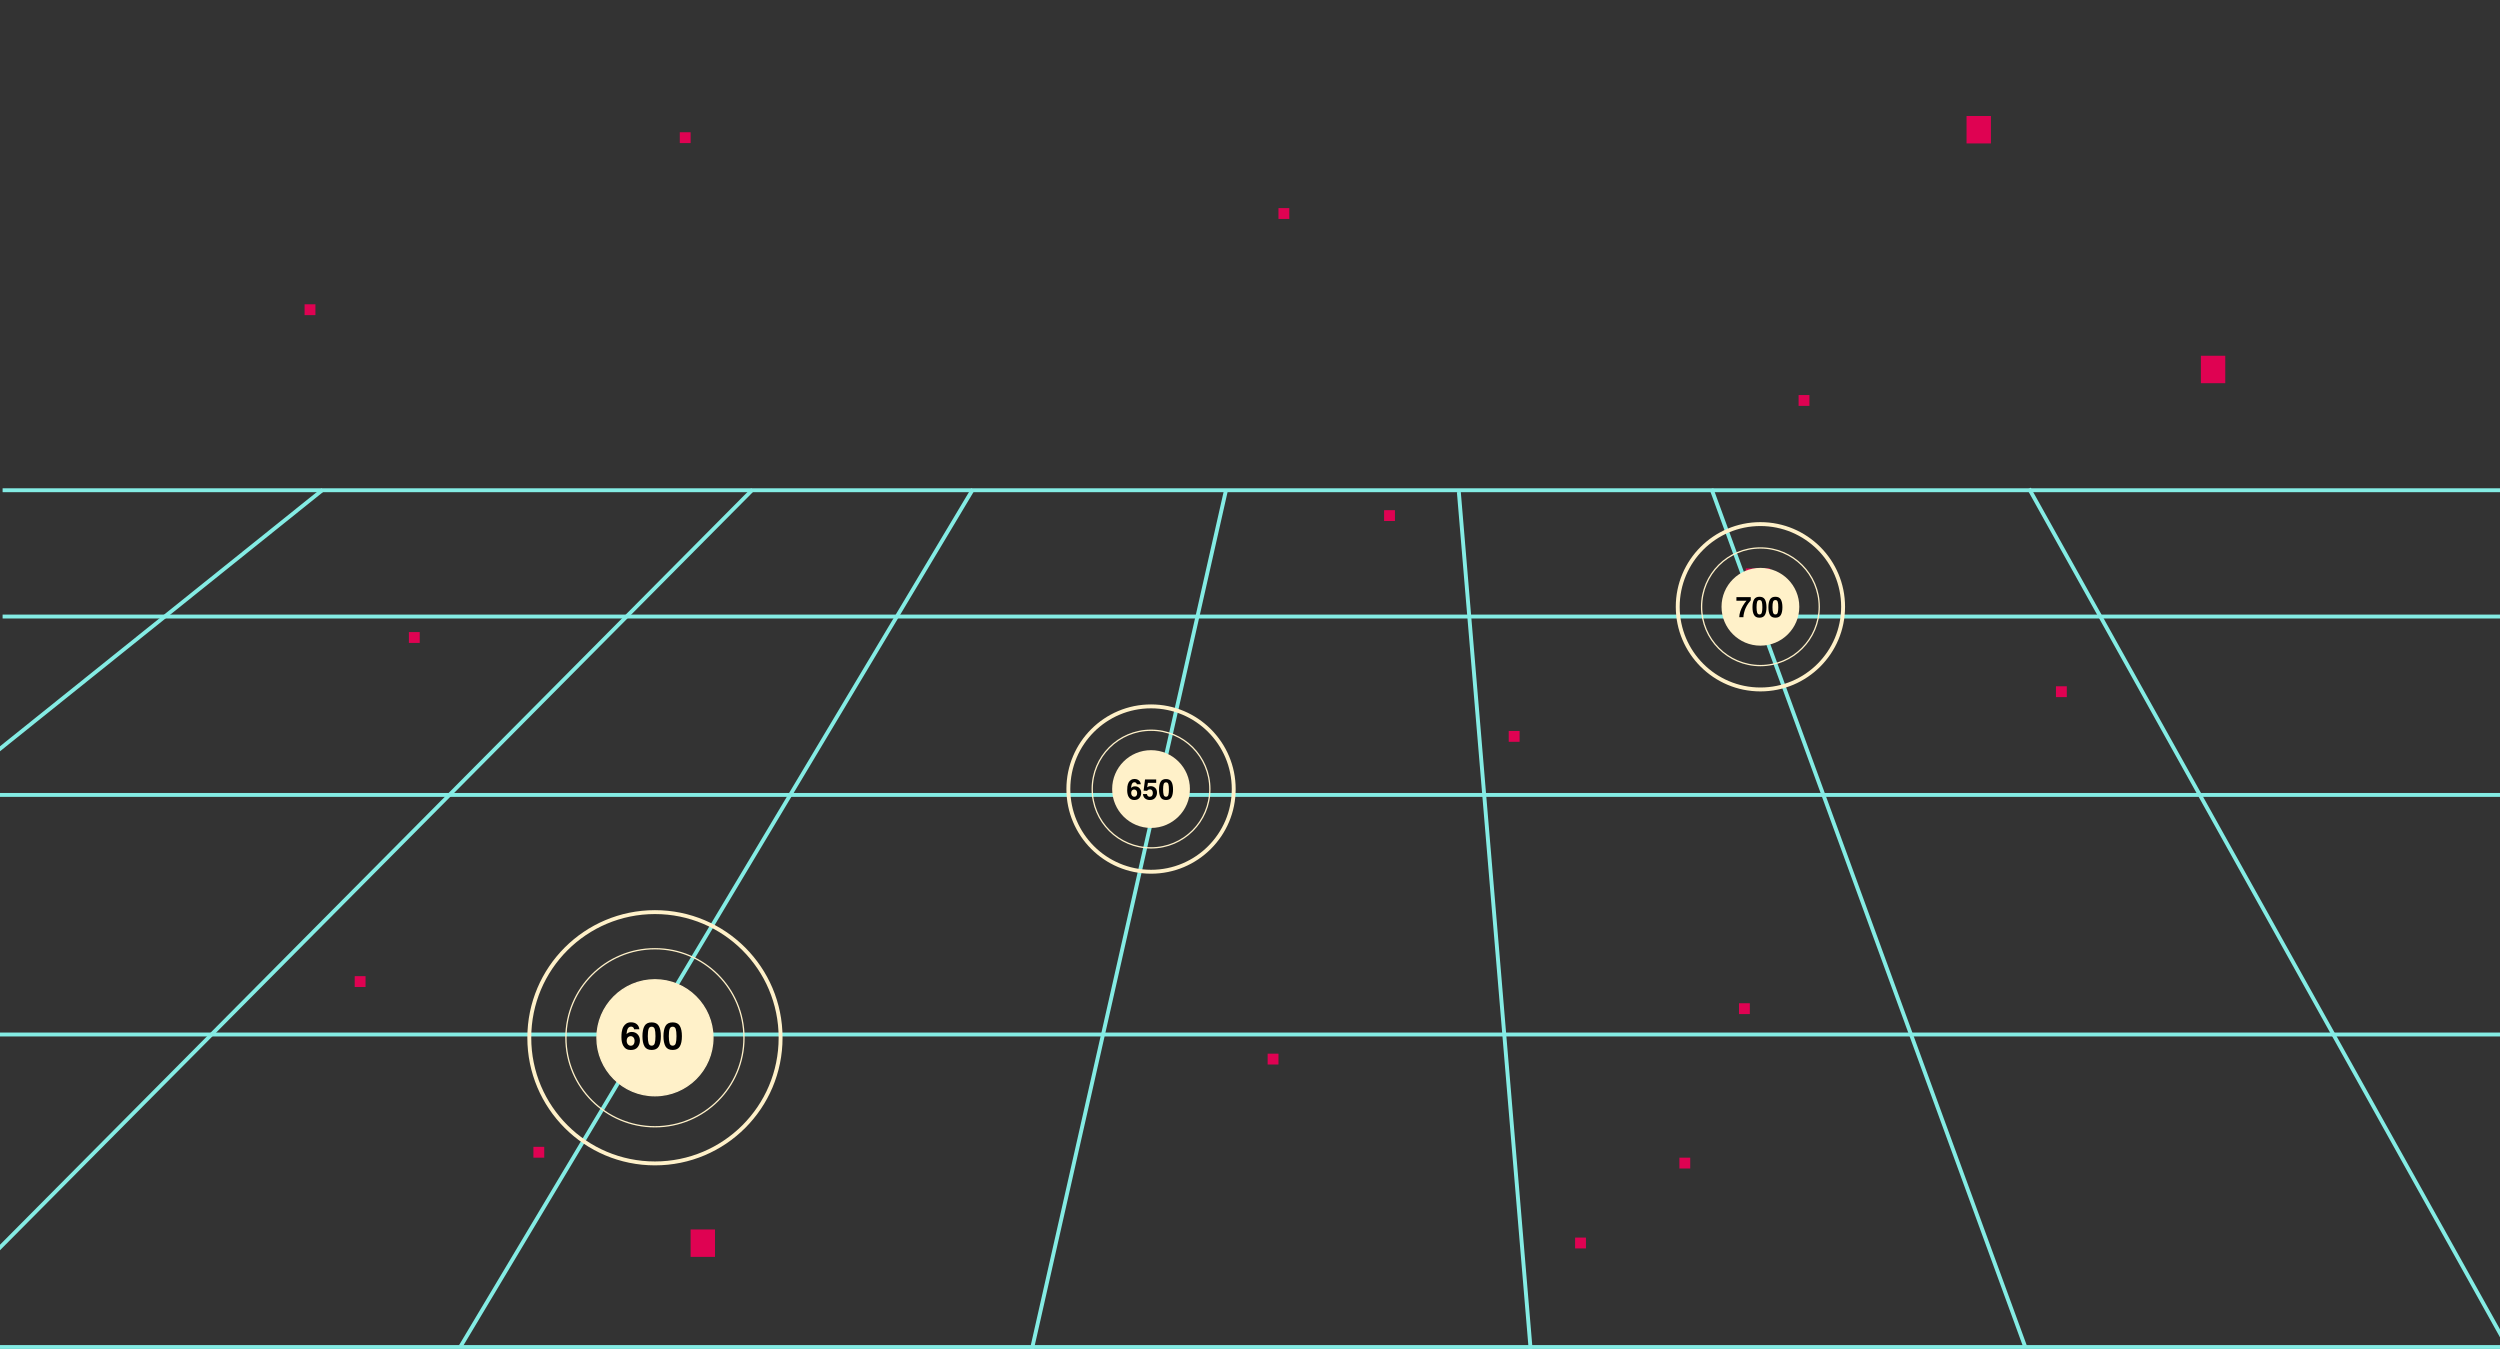 <svg width="1920" height="1036" viewBox="0 0 1920 1036" fill="none" xmlns="http://www.w3.org/2000/svg">
<rect x="0" y="0" width="1920" height="1036" fill="#333333" stroke="none"/>
<g clip-path="url(#clip0_5726_8380)">
<line x1="1.999" y1="376.5" x2="1922" y2="376.5" stroke="#84ECE4" stroke-width="3"/>
<line x1="1.999" y1="473.5" x2="1922" y2="473.5" stroke="#84ECE4" stroke-width="3"/>
<line x1="-56" y1="610.5" x2="1922" y2="610.5" stroke="#84ECE4" stroke-width="3"/>
<line x1="-31" y1="794.5" x2="1922" y2="794.5" stroke="#84ECE4" stroke-width="3"/>
<line x1="-18" y1="1034.5" x2="1922" y2="1034.5" stroke="#84ECE4" stroke-width="3"/>
<line x1="577.965" y1="376.057" x2="-6.936" y2="965.057" stroke="#84ECE4" stroke-width="3"/>
<line x1="747.188" y1="375.77" x2="353.288" y2="1034.77" stroke="#84ECE4" stroke-width="3"/>
<line x1="941.364" y1="377.331" x2="792.463" y2="1036.33" stroke="#84ECE4" stroke-width="3"/>
<line x1="1120.39" y1="377.875" x2="1175.49" y2="1035.87" stroke="#84ECE4" stroke-width="3"/>
<line x1="1314.41" y1="375.485" x2="1555.41" y2="1034.48" stroke="#84ECE4" stroke-width="3"/>
<line x1="1558.31" y1="375.27" x2="1931.31" y2="1044.27" stroke="#84ECE4" stroke-width="3"/>
<line x1="247.838" y1="376.17" x2="-420.062" y2="912.17" stroke="#84ECE4" stroke-width="3"/>
<circle cx="503" cy="797" r="44.527" fill="#FFF1C9" stroke="#FFF1C9"/>
<circle cx="503" cy="797" r="68.365" stroke="#FFF1C9"/>
<circle cx="503" cy="797" r="96.5" stroke="#FFF1C9" stroke-width="3"/>
<path d="M485.218 792.537C487.04 792.537 488.531 793.155 489.692 794.392C490.863 795.628 491.448 797.209 491.448 799.135C491.448 801.052 490.877 802.741 489.735 804.205C488.593 805.668 486.818 806.399 484.411 806.399C481.824 806.399 479.917 805.319 478.69 803.157C477.736 801.467 477.26 799.286 477.26 796.615C477.26 795.048 477.326 793.773 477.458 792.792C477.694 791.045 478.152 789.591 478.832 788.43C479.417 787.439 480.181 786.641 481.125 786.037C482.079 785.433 483.216 785.131 484.538 785.131C486.445 785.131 487.965 785.622 489.098 786.604C490.23 787.576 490.868 788.874 491.009 790.498H486.988C486.988 790.167 486.86 789.804 486.605 789.407C486.171 788.765 485.515 788.444 484.637 788.444C483.325 788.444 482.39 789.181 481.833 790.653C481.531 791.465 481.324 792.664 481.21 794.25C481.711 793.655 482.291 793.221 482.952 792.947C483.613 792.674 484.368 792.537 485.218 792.537ZM482.499 796.388C481.706 797.002 481.31 797.993 481.31 799.362C481.31 800.466 481.607 801.368 482.202 802.066C482.796 802.765 483.552 803.114 484.467 803.114C485.364 803.114 486.067 802.779 486.577 802.109C487.096 801.429 487.356 800.551 487.356 799.475C487.356 798.276 487.063 797.361 486.478 796.728C485.893 796.086 485.175 795.765 484.326 795.765C483.637 795.765 483.028 795.973 482.499 796.388ZM500.482 806.371C497.868 806.371 496.031 805.455 494.974 803.624C493.926 801.793 493.402 799.182 493.402 795.793C493.402 792.404 493.926 789.79 494.974 787.949C496.031 786.108 497.868 785.188 500.482 785.188C503.097 785.188 504.933 786.108 505.991 787.949C507.039 789.79 507.562 792.404 507.562 795.793C507.562 799.182 507.034 801.793 505.977 803.624C504.929 805.455 503.097 806.371 500.482 806.371ZM502.847 801.203C503.215 799.957 503.399 798.153 503.399 795.793C503.399 793.32 503.211 791.489 502.833 790.299C502.465 789.11 501.681 788.515 500.482 788.515C499.284 788.515 498.491 789.11 498.104 790.299C497.716 791.489 497.523 793.32 497.523 795.793C497.523 798.153 497.716 799.961 498.104 801.217C498.491 802.463 499.284 803.086 500.482 803.086C501.681 803.086 502.47 802.458 502.847 801.203ZM516.625 806.371C514.01 806.371 512.174 805.455 511.117 803.624C510.069 801.793 509.545 799.182 509.545 795.793C509.545 792.404 510.069 789.79 511.117 787.949C512.174 786.108 514.01 785.188 516.625 785.188C519.24 785.188 521.076 786.108 522.133 787.949C523.181 789.79 523.705 792.404 523.705 795.793C523.705 799.182 523.176 801.793 522.119 803.624C521.071 805.455 519.24 806.371 516.625 806.371ZM518.99 801.203C519.358 799.957 519.542 798.153 519.542 795.793C519.542 793.32 519.353 791.489 518.976 790.299C518.607 789.11 517.824 788.515 516.625 788.515C515.426 788.515 514.633 789.11 514.246 790.299C513.859 791.489 513.666 793.32 513.666 795.793C513.666 798.153 513.859 799.961 514.246 801.217C514.633 802.463 515.426 803.086 516.625 803.086C517.824 803.086 518.612 802.458 518.99 801.203Z" fill="black"/>
<circle cx="884" cy="606" r="29.865" fill="#FFF1C9"/>
<circle cx="884" cy="606" r="45.176" stroke="#FFF1C9"/>
<circle cx="884" cy="606" r="63.5" stroke="#FFF1C9" stroke-width="3"/>
<path d="M873.074 602.34C873.074 602.098 872.964 601.812 872.788 601.526C872.436 601.042 871.952 600.778 871.292 600.778C870.28 600.778 869.576 601.35 869.158 602.472C868.938 603.066 868.762 603.99 868.674 605.2C869.07 604.738 869.51 604.408 870.016 604.21C870.5 603.99 871.072 603.902 871.732 603.902C873.118 603.902 874.24 604.364 875.12 605.288C876 606.234 876.462 607.444 876.462 608.896C876.462 610.348 876.022 611.646 875.142 612.746C874.284 613.846 872.942 614.418 871.116 614.418C869.136 614.418 867.706 613.582 866.782 611.954C866.056 610.678 865.682 609.006 865.682 606.982C865.682 605.794 865.748 604.826 865.836 604.078C866.012 602.758 866.364 601.658 866.87 600.778C867.31 600.03 867.904 599.414 868.63 598.952C869.356 598.49 870.214 598.27 871.204 598.27C872.656 598.27 873.8 598.644 874.658 599.37C875.538 600.118 876 601.108 876.11 602.34H873.074ZM869.444 611.118C869.884 611.646 870.456 611.91 871.16 611.91C871.842 611.91 872.37 611.668 872.766 611.14C873.162 610.634 873.338 609.974 873.338 609.16C873.338 608.236 873.118 607.554 872.678 607.07C872.238 606.586 871.688 606.344 871.05 606.344C870.522 606.344 870.06 606.498 869.664 606.806C869.07 607.268 868.762 608.038 868.762 609.072C868.762 609.908 868.982 610.59 869.444 611.118ZM880.855 609.842C880.965 610.502 881.207 611.008 881.559 611.36C881.889 611.734 882.395 611.91 883.055 611.91C883.825 611.91 884.397 611.646 884.793 611.118C885.189 610.59 885.387 609.908 885.387 609.094C885.387 608.302 885.211 607.62 884.837 607.092C884.463 606.542 883.869 606.256 883.099 606.256C882.725 606.256 882.395 606.3 882.131 606.41C881.647 606.586 881.295 606.894 881.031 607.356L878.281 607.224L879.381 598.622H887.961V601.218H881.603L881.031 604.628C881.515 604.32 881.867 604.122 882.153 604.012C882.593 603.858 883.143 603.77 883.759 603.77C885.057 603.77 886.179 604.21 887.147 605.068C888.093 605.948 888.577 607.202 888.577 608.852C888.577 610.304 888.115 611.58 887.191 612.702C886.267 613.846 884.881 614.418 883.055 614.418C881.559 614.418 880.349 614 879.403 613.208C878.435 612.416 877.907 611.294 877.797 609.842H880.855ZM899.679 600.404C900.471 601.812 900.889 603.792 900.889 606.366C900.889 608.94 900.471 610.92 899.679 612.306C898.887 613.692 897.501 614.396 895.499 614.396C893.519 614.396 892.133 613.692 891.341 612.306C890.527 610.92 890.131 608.94 890.131 606.366C890.131 603.792 890.527 601.812 891.341 600.404C892.133 599.018 893.519 598.314 895.499 598.314C897.501 598.314 898.887 599.018 899.679 600.404ZM893.695 610.458C894.003 611.426 894.597 611.888 895.499 611.888C896.423 611.888 897.017 611.426 897.303 610.458C897.589 609.512 897.721 608.148 897.721 606.366C897.721 604.474 897.589 603.088 897.303 602.186C897.017 601.284 896.423 600.844 895.499 600.844C894.597 600.844 894.003 601.284 893.695 602.186C893.409 603.088 893.255 604.474 893.255 606.366C893.255 608.148 893.409 609.512 893.695 610.458Z" fill="black"/>
<rect x="314.025" y="485.448" width="8.322" height="8.323" fill="#DF0252"/>
<rect x="1158.71" y="561.391" width="8.322" height="8.323" fill="#DF0252"/>
<rect x="973.543" y="809.22" width="8.322" height="8.323" fill="#DF0252"/>
<rect x="1063" y="391.819" width="8.322" height="8.323" fill="#DF0252"/>
<rect x="409.66" y="880.767" width="8.322" height="8.323" fill="#DF0252"/>
<rect x="1209.68" y="950.468" width="8.322" height="8.323" fill="#DF0252"/>
<rect x="1578.97" y="527.061" width="8.322" height="8.323" fill="#DF0252"/>
<rect x="272.415" y="749.688" width="8.322" height="8.323" fill="#DF0252"/>
<rect x="1335.55" y="770.494" width="8.322" height="8.323" fill="#DF0252"/>
<rect x="981.865" y="159.83" width="8.322" height="8.323" fill="#DF0252"/>
<rect x="522.075" y="101.572" width="8.322" height="8.323" fill="#DF0252"/>
<rect x="233.926" y="233.692" width="8.322" height="8.323" fill="#DF0252"/>
<rect x="530.396" y="944.226" width="18.724" height="21.066" fill="#DF0252"/>
<rect x="1690.28" y="273.224" width="18.724" height="21.066" fill="#DF0252"/>
<rect x="1340.75" y="436.553" width="18.724" height="21.066" fill="#DF0252"/>
<rect x="1289.78" y="889.09" width="8.322" height="8.323" fill="#DF0252"/>
<rect x="1510.31" y="89.089" width="18.724" height="21.066" fill="#DF0252"/>
<rect x="1381.32" y="303.393" width="8.322" height="8.323" fill="#DF0252"/>
<circle cx="1352" cy="466" r="29.865" fill="#FFF1C9"/>
<circle cx="1352" cy="466" r="45.176" stroke="#FFF1C9"/>
<circle cx="1352" cy="466" r="63.5" stroke="#FFF1C9" stroke-width="3"/>
<path d="M1344.59 461.02C1344.13 461.482 1343.52 462.274 1342.68 463.44C1341.87 464.584 1341.18 465.772 1340.63 467.026C1340.19 467.994 1339.82 469.16 1339.45 470.568C1339.09 471.954 1338.94 473.098 1338.94 474H1335.75C1335.84 471.206 1336.76 468.302 1338.5 465.288C1339.62 463.418 1340.57 462.12 1341.32 461.372H1333.55L1333.59 458.622H1344.59V461.02ZM1355.45 460.404C1356.25 461.812 1356.66 463.792 1356.66 466.366C1356.66 468.94 1356.25 470.92 1355.45 472.306C1354.66 473.692 1353.28 474.396 1351.27 474.396C1349.29 474.396 1347.91 473.692 1347.12 472.306C1346.3 470.92 1345.91 468.94 1345.91 466.366C1345.91 463.792 1346.3 461.812 1347.12 460.404C1347.91 459.018 1349.29 458.314 1351.27 458.314C1353.28 458.314 1354.66 459.018 1355.45 460.404ZM1349.47 470.458C1349.78 471.426 1350.37 471.888 1351.27 471.888C1352.2 471.888 1352.79 471.426 1353.08 470.458C1353.36 469.512 1353.5 468.148 1353.5 466.366C1353.5 464.474 1353.36 463.088 1353.08 462.186C1352.79 461.284 1352.2 460.844 1351.27 460.844C1350.37 460.844 1349.78 461.284 1349.47 462.186C1349.18 463.088 1349.03 464.474 1349.03 466.366C1349.03 468.148 1349.18 469.512 1349.47 470.458ZM1367.68 460.404C1368.47 461.812 1368.89 463.792 1368.89 466.366C1368.89 468.94 1368.47 470.92 1367.68 472.306C1366.89 473.692 1365.5 474.396 1363.5 474.396C1361.52 474.396 1360.13 473.692 1359.34 472.306C1358.53 470.92 1358.13 468.94 1358.13 466.366C1358.13 463.792 1358.53 461.812 1359.34 460.404C1360.13 459.018 1361.52 458.314 1363.5 458.314C1365.5 458.314 1366.89 459.018 1367.68 460.404ZM1361.7 470.458C1362 471.426 1362.6 471.888 1363.5 471.888C1364.42 471.888 1365.02 471.426 1365.3 470.458C1365.59 469.512 1365.72 468.148 1365.72 466.366C1365.72 464.474 1365.59 463.088 1365.3 462.186C1365.02 461.284 1364.42 460.844 1363.5 460.844C1362.6 460.844 1362 461.284 1361.7 462.186C1361.41 463.088 1361.26 464.474 1361.26 466.366C1361.26 468.148 1361.41 469.512 1361.7 470.458Z" fill="black"/>
</g>
<defs>
<clipPath id="clip0_5726_8380">
<rect width="1920" height="1036" fill="white"/>
</clipPath>
</defs>
</svg>
